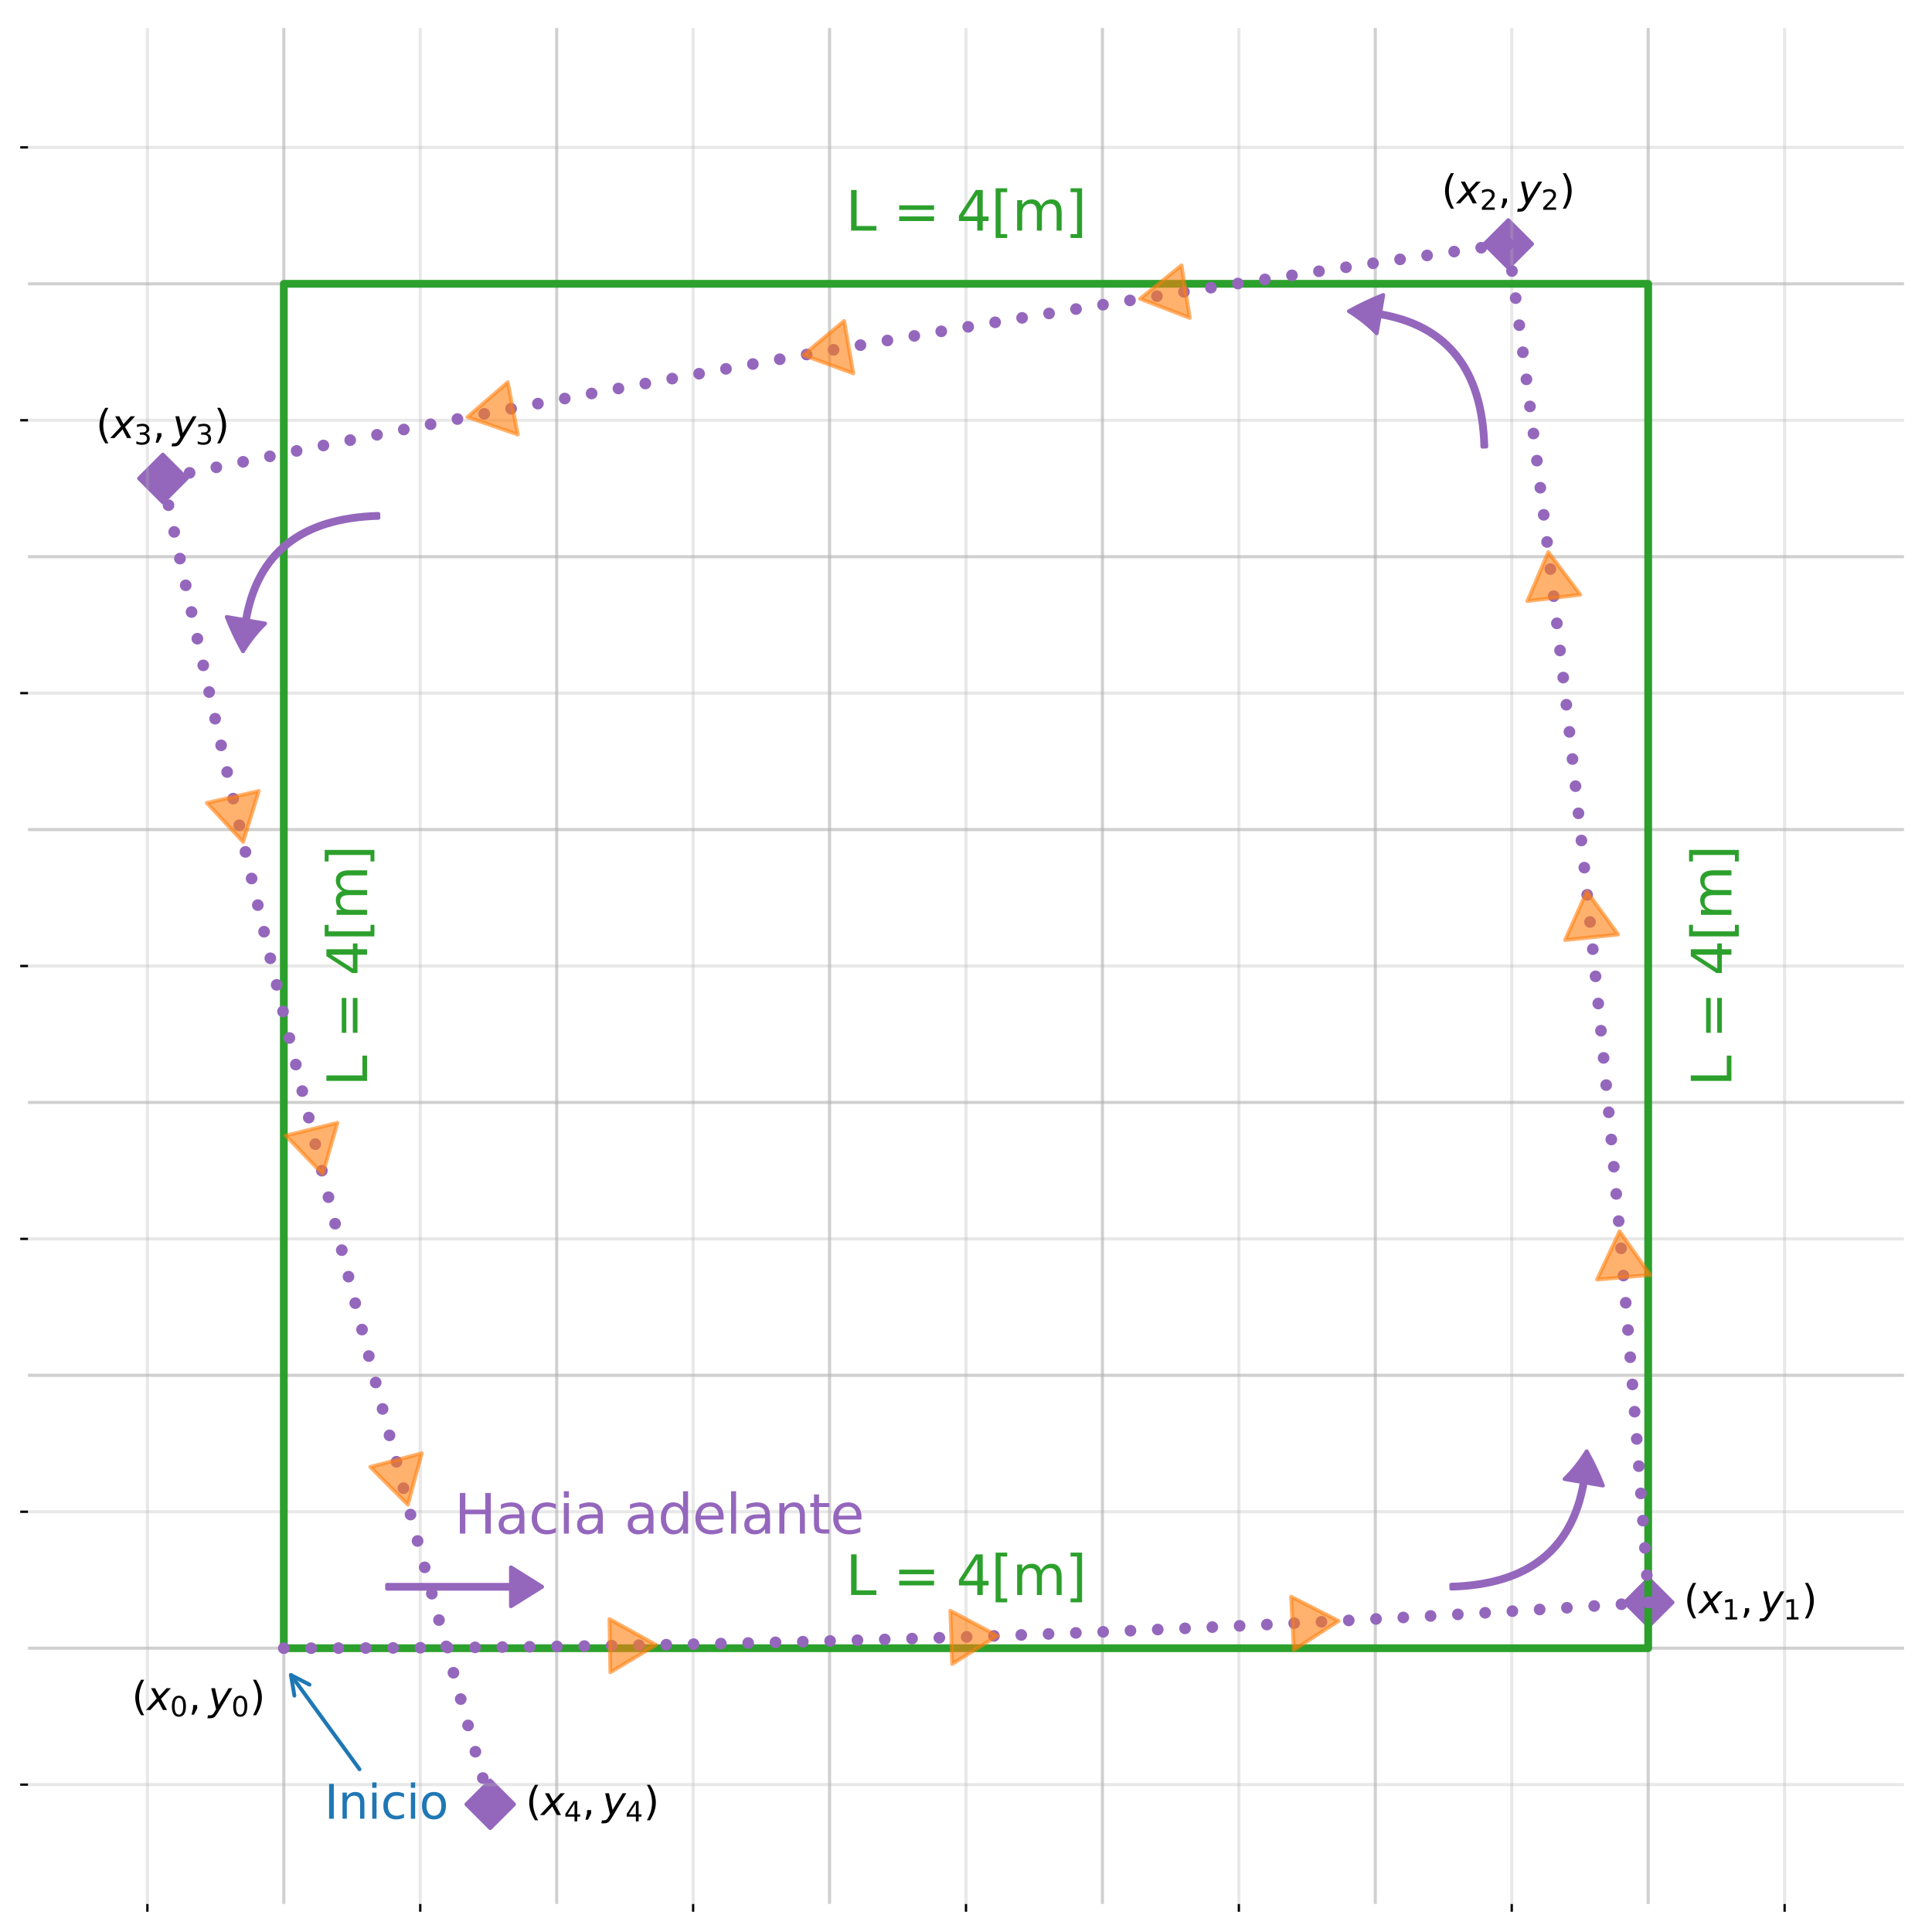 <?xml version="1.0" encoding="utf-8" standalone="no"?>
<!DOCTYPE svg PUBLIC "-//W3C//DTD SVG 1.1//EN"
  "http://www.w3.org/Graphics/SVG/1.1/DTD/svg11.dtd">
<svg xmlns:xlink="http://www.w3.org/1999/xlink" width="496.8pt" height="496.8pt" viewBox="0 0 496.8 496.8" xmlns="http://www.w3.org/2000/svg" version="1.1">
 <defs>
  <style type="text/css">*{stroke-linejoin: round; stroke-linecap: butt}</style>
 </defs>
 <g id="figure_1">
  <g id="patch_1">
   <path d="M 0 496.8 
L 496.8 496.8 
L 496.8 0 
L 0 0 
z
" style="fill: #ffffff"/>
  </g>
  <g id="axes_1">
   <g id="patch_2">
    <path d="M 7.2 489.6 
L 489.6 489.6 
L 489.6 7.2 
L 7.2 7.2 
z
" style="fill: #ffffff"/>
   </g>
   <g id="PathCollection_1">
    <defs>
     <path id="m2075177480" d="M -0 6.124 
L 6.124 0 
L 0 -6.124 
L -6.124 -0 
z
" style="stroke: #9467bd"/>
    </defs>
    <g clip-path="url(#p5de8d71951)">
     <use xlink:href="#m2075177480" x="423.955" y="412.048" style="fill: #9467bd; stroke: #9467bd"/>
    </g>
   </g>
   <g id="PathCollection_2">
    <g clip-path="url(#p5de8d71951)">
     <use xlink:href="#m2075177480" x="387.84" y="62.734" style="fill: #9467bd; stroke: #9467bd"/>
    </g>
   </g>
   <g id="PathCollection_3">
    <g clip-path="url(#p5de8d71951)">
     <use xlink:href="#m2075177480" x="41.878" y="123.026" style="fill: #9467bd; stroke: #9467bd"/>
    </g>
   </g>
   <g id="PathCollection_4">
    <g clip-path="url(#p5de8d71951)">
     <use xlink:href="#m2075177480" x="126.057" y="463.964" style="fill: #9467bd; stroke: #9467bd"/>
    </g>
   </g>
   <g id="matplotlib.axis_1">
    <g id="xtick_1">
     <g id="line2d_1">
      <path d="M 72.982 489.6 
L 72.982 7.2 
" clip-path="url(#p5de8d71951)" style="fill: none; stroke: #b0b0b0; stroke-opacity: 0.6; stroke-width: 0.8; stroke-linecap: square"/>
     </g>
    </g>
    <g id="xtick_2">
     <g id="line2d_2">
      <path d="M 143.149 489.6 
L 143.149 7.2 
" clip-path="url(#p5de8d71951)" style="fill: none; stroke: #b0b0b0; stroke-opacity: 0.6; stroke-width: 0.8; stroke-linecap: square"/>
     </g>
    </g>
    <g id="xtick_3">
     <g id="line2d_3">
      <path d="M 213.316 489.6 
L 213.316 7.2 
" clip-path="url(#p5de8d71951)" style="fill: none; stroke: #b0b0b0; stroke-opacity: 0.6; stroke-width: 0.8; stroke-linecap: square"/>
     </g>
    </g>
    <g id="xtick_4">
     <g id="line2d_4">
      <path d="M 283.484 489.6 
L 283.484 7.2 
" clip-path="url(#p5de8d71951)" style="fill: none; stroke: #b0b0b0; stroke-opacity: 0.6; stroke-width: 0.8; stroke-linecap: square"/>
     </g>
    </g>
    <g id="xtick_5">
     <g id="line2d_5">
      <path d="M 353.651 489.6 
L 353.651 7.2 
" clip-path="url(#p5de8d71951)" style="fill: none; stroke: #b0b0b0; stroke-opacity: 0.6; stroke-width: 0.8; stroke-linecap: square"/>
     </g>
    </g>
    <g id="xtick_6">
     <g id="line2d_6">
      <path d="M 423.818 489.6 
L 423.818 7.2 
" clip-path="url(#p5de8d71951)" style="fill: none; stroke: #b0b0b0; stroke-opacity: 0.6; stroke-width: 0.8; stroke-linecap: square"/>
     </g>
    </g>
    <g id="xtick_7">
     <g id="line2d_7">
      <path d="M 37.898 489.6 
L 37.898 7.2 
" clip-path="url(#p5de8d71951)" style="fill: none; stroke: #b0b0b0; stroke-opacity: 0.3; stroke-width: 0.8; stroke-linecap: square"/>
     </g>
     <g id="line2d_8">
      <defs>
       <path id="me4fd8dc052" d="M 0 0 
L 0 2 
" style="stroke: #000000; stroke-width: 0.6"/>
      </defs>
      <g>
       <use xlink:href="#me4fd8dc052" x="37.898" y="489.6" style="stroke: #000000; stroke-width: 0.6"/>
      </g>
     </g>
    </g>
    <g id="xtick_8">
     <g id="line2d_9">
      <path d="M 108.065 489.6 
L 108.065 7.2 
" clip-path="url(#p5de8d71951)" style="fill: none; stroke: #b0b0b0; stroke-opacity: 0.3; stroke-width: 0.8; stroke-linecap: square"/>
     </g>
     <g id="line2d_10">
      <g>
       <use xlink:href="#me4fd8dc052" x="108.065" y="489.6" style="stroke: #000000; stroke-width: 0.6"/>
      </g>
     </g>
    </g>
    <g id="xtick_9">
     <g id="line2d_11">
      <path d="M 178.233 489.6 
L 178.233 7.2 
" clip-path="url(#p5de8d71951)" style="fill: none; stroke: #b0b0b0; stroke-opacity: 0.3; stroke-width: 0.8; stroke-linecap: square"/>
     </g>
     <g id="line2d_12">
      <g>
       <use xlink:href="#me4fd8dc052" x="178.233" y="489.6" style="stroke: #000000; stroke-width: 0.6"/>
      </g>
     </g>
    </g>
    <g id="xtick_10">
     <g id="line2d_13">
      <path d="M 248.4 489.6 
L 248.4 7.2 
" clip-path="url(#p5de8d71951)" style="fill: none; stroke: #b0b0b0; stroke-opacity: 0.3; stroke-width: 0.8; stroke-linecap: square"/>
     </g>
     <g id="line2d_14">
      <g>
       <use xlink:href="#me4fd8dc052" x="248.4" y="489.6" style="stroke: #000000; stroke-width: 0.6"/>
      </g>
     </g>
    </g>
    <g id="xtick_11">
     <g id="line2d_15">
      <path d="M 318.567 489.6 
L 318.567 7.2 
" clip-path="url(#p5de8d71951)" style="fill: none; stroke: #b0b0b0; stroke-opacity: 0.3; stroke-width: 0.8; stroke-linecap: square"/>
     </g>
     <g id="line2d_16">
      <g>
       <use xlink:href="#me4fd8dc052" x="318.567" y="489.6" style="stroke: #000000; stroke-width: 0.6"/>
      </g>
     </g>
    </g>
    <g id="xtick_12">
     <g id="line2d_17">
      <path d="M 388.735 489.6 
L 388.735 7.2 
" clip-path="url(#p5de8d71951)" style="fill: none; stroke: #b0b0b0; stroke-opacity: 0.3; stroke-width: 0.8; stroke-linecap: square"/>
     </g>
     <g id="line2d_18">
      <g>
       <use xlink:href="#me4fd8dc052" x="388.735" y="489.6" style="stroke: #000000; stroke-width: 0.6"/>
      </g>
     </g>
    </g>
    <g id="xtick_13">
     <g id="line2d_19">
      <path d="M 458.902 489.6 
L 458.902 7.2 
" clip-path="url(#p5de8d71951)" style="fill: none; stroke: #b0b0b0; stroke-opacity: 0.3; stroke-width: 0.8; stroke-linecap: square"/>
     </g>
     <g id="line2d_20">
      <g>
       <use xlink:href="#me4fd8dc052" x="458.902" y="489.6" style="stroke: #000000; stroke-width: 0.6"/>
      </g>
     </g>
    </g>
   </g>
   <g id="matplotlib.axis_2">
    <g id="ytick_1">
     <g id="line2d_21">
      <path d="M 7.2 423.818 
L 489.6 423.818 
" clip-path="url(#p5de8d71951)" style="fill: none; stroke: #b0b0b0; stroke-opacity: 0.6; stroke-width: 0.8; stroke-linecap: square"/>
     </g>
    </g>
    <g id="ytick_2">
     <g id="line2d_22">
      <path d="M 7.2 353.651 
L 489.6 353.651 
" clip-path="url(#p5de8d71951)" style="fill: none; stroke: #b0b0b0; stroke-opacity: 0.6; stroke-width: 0.8; stroke-linecap: square"/>
     </g>
    </g>
    <g id="ytick_3">
     <g id="line2d_23">
      <path d="M 7.2 283.484 
L 489.6 283.484 
" clip-path="url(#p5de8d71951)" style="fill: none; stroke: #b0b0b0; stroke-opacity: 0.6; stroke-width: 0.8; stroke-linecap: square"/>
     </g>
    </g>
    <g id="ytick_4">
     <g id="line2d_24">
      <path d="M 7.2 213.316 
L 489.6 213.316 
" clip-path="url(#p5de8d71951)" style="fill: none; stroke: #b0b0b0; stroke-opacity: 0.6; stroke-width: 0.8; stroke-linecap: square"/>
     </g>
    </g>
    <g id="ytick_5">
     <g id="line2d_25">
      <path d="M 7.2 143.149 
L 489.6 143.149 
" clip-path="url(#p5de8d71951)" style="fill: none; stroke: #b0b0b0; stroke-opacity: 0.6; stroke-width: 0.8; stroke-linecap: square"/>
     </g>
    </g>
    <g id="ytick_6">
     <g id="line2d_26">
      <path d="M 7.2 72.982 
L 489.6 72.982 
" clip-path="url(#p5de8d71951)" style="fill: none; stroke: #b0b0b0; stroke-opacity: 0.6; stroke-width: 0.8; stroke-linecap: square"/>
     </g>
    </g>
    <g id="ytick_7">
     <g id="line2d_27">
      <path d="M 7.2 458.902 
L 489.6 458.902 
" clip-path="url(#p5de8d71951)" style="fill: none; stroke: #b0b0b0; stroke-opacity: 0.3; stroke-width: 0.8; stroke-linecap: square"/>
     </g>
     <g id="line2d_28">
      <defs>
       <path id="m3e1ce3af09" d="M 0 0 
L -2 0 
" style="stroke: #000000; stroke-width: 0.6"/>
      </defs>
      <g>
       <use xlink:href="#m3e1ce3af09" x="7.2" y="458.902" style="stroke: #000000; stroke-width: 0.6"/>
      </g>
     </g>
    </g>
    <g id="ytick_8">
     <g id="line2d_29">
      <path d="M 7.2 388.735 
L 489.6 388.735 
" clip-path="url(#p5de8d71951)" style="fill: none; stroke: #b0b0b0; stroke-opacity: 0.3; stroke-width: 0.8; stroke-linecap: square"/>
     </g>
     <g id="line2d_30">
      <g>
       <use xlink:href="#m3e1ce3af09" x="7.2" y="388.735" style="stroke: #000000; stroke-width: 0.6"/>
      </g>
     </g>
    </g>
    <g id="ytick_9">
     <g id="line2d_31">
      <path d="M 7.2 318.567 
L 489.6 318.567 
" clip-path="url(#p5de8d71951)" style="fill: none; stroke: #b0b0b0; stroke-opacity: 0.3; stroke-width: 0.8; stroke-linecap: square"/>
     </g>
     <g id="line2d_32">
      <g>
       <use xlink:href="#m3e1ce3af09" x="7.2" y="318.567" style="stroke: #000000; stroke-width: 0.6"/>
      </g>
     </g>
    </g>
    <g id="ytick_10">
     <g id="line2d_33">
      <path d="M 7.2 248.4 
L 489.6 248.4 
" clip-path="url(#p5de8d71951)" style="fill: none; stroke: #b0b0b0; stroke-opacity: 0.3; stroke-width: 0.8; stroke-linecap: square"/>
     </g>
     <g id="line2d_34">
      <g>
       <use xlink:href="#m3e1ce3af09" x="7.2" y="248.4" style="stroke: #000000; stroke-width: 0.6"/>
      </g>
     </g>
    </g>
    <g id="ytick_11">
     <g id="line2d_35">
      <path d="M 7.2 178.233 
L 489.6 178.233 
" clip-path="url(#p5de8d71951)" style="fill: none; stroke: #b0b0b0; stroke-opacity: 0.3; stroke-width: 0.8; stroke-linecap: square"/>
     </g>
     <g id="line2d_36">
      <g>
       <use xlink:href="#m3e1ce3af09" x="7.2" y="178.233" style="stroke: #000000; stroke-width: 0.6"/>
      </g>
     </g>
    </g>
    <g id="ytick_12">
     <g id="line2d_37">
      <path d="M 7.2 108.065 
L 489.6 108.065 
" clip-path="url(#p5de8d71951)" style="fill: none; stroke: #b0b0b0; stroke-opacity: 0.3; stroke-width: 0.8; stroke-linecap: square"/>
     </g>
     <g id="line2d_38">
      <g>
       <use xlink:href="#m3e1ce3af09" x="7.2" y="108.065" style="stroke: #000000; stroke-width: 0.6"/>
      </g>
     </g>
    </g>
    <g id="ytick_13">
     <g id="line2d_39">
      <path d="M 7.2 37.898 
L 489.6 37.898 
" clip-path="url(#p5de8d71951)" style="fill: none; stroke: #b0b0b0; stroke-opacity: 0.3; stroke-width: 0.8; stroke-linecap: square"/>
     </g>
     <g id="line2d_40">
      <g>
       <use xlink:href="#m3e1ce3af09" x="7.2" y="37.898" style="stroke: #000000; stroke-width: 0.6"/>
      </g>
     </g>
    </g>
   </g>
   <g id="line2d_41">
    <path d="M 72.982 423.818 
L 423.818 423.818 
L 423.818 423.818 
L 423.818 72.982 
L 423.818 72.982 
L 72.982 72.982 
L 72.982 72.982 
L 72.982 423.818 
L 72.982 423.818 
" clip-path="url(#p5de8d71951)" style="fill: none; stroke: #2ca02c; stroke-width: 2; stroke-linecap: square"/>
   </g>
   <g id="line2d_42">
    <defs>
     <path id="md35069072a" d="M 0 1 
C 0.265 1 0.52 0.895 0.707 0.707 
C 0.895 0.52 1 0.265 1 0 
C 1 -0.265 0.895 -0.52 0.707 -0.707 
C 0.52 -0.895 0.265 -1 0 -1 
C -0.265 -1 -0.52 -0.895 -0.707 -0.707 
C -0.895 -0.52 -1 -0.265 -1 0 
C -1 0.265 -0.895 0.52 -0.707 0.707 
C -0.52 0.895 -0.265 1 0 1 
z
" style="stroke: #9467bd"/>
    </defs>
    <g clip-path="url(#p5de8d71951)">
     <use xlink:href="#md35069072a" x="72.982" y="423.818" style="fill: #9467bd; stroke: #9467bd"/>
     <use xlink:href="#md35069072a" x="80.007" y="423.816" style="fill: #9467bd; stroke: #9467bd"/>
     <use xlink:href="#md35069072a" x="87.031" y="423.804" style="fill: #9467bd; stroke: #9467bd"/>
     <use xlink:href="#md35069072a" x="94.056" y="423.783" style="fill: #9467bd; stroke: #9467bd"/>
     <use xlink:href="#md35069072a" x="101.081" y="423.752" style="fill: #9467bd; stroke: #9467bd"/>
     <use xlink:href="#md35069072a" x="108.105" y="423.711" style="fill: #9467bd; stroke: #9467bd"/>
     <use xlink:href="#md35069072a" x="115.13" y="423.661" style="fill: #9467bd; stroke: #9467bd"/>
     <use xlink:href="#md35069072a" x="122.154" y="423.602" style="fill: #9467bd; stroke: #9467bd"/>
     <use xlink:href="#md35069072a" x="129.179" y="423.533" style="fill: #9467bd; stroke: #9467bd"/>
     <use xlink:href="#md35069072a" x="136.203" y="423.454" style="fill: #9467bd; stroke: #9467bd"/>
     <use xlink:href="#md35069072a" x="143.227" y="423.366" style="fill: #9467bd; stroke: #9467bd"/>
     <use xlink:href="#md35069072a" x="150.251" y="423.269" style="fill: #9467bd; stroke: #9467bd"/>
     <use xlink:href="#md35069072a" x="157.275" y="423.162" style="fill: #9467bd; stroke: #9467bd"/>
     <use xlink:href="#md35069072a" x="164.299" y="423.045" style="fill: #9467bd; stroke: #9467bd"/>
     <use xlink:href="#md35069072a" x="171.323" y="422.919" style="fill: #9467bd; stroke: #9467bd"/>
     <use xlink:href="#md35069072a" x="178.346" y="422.783" style="fill: #9467bd; stroke: #9467bd"/>
     <use xlink:href="#md35069072a" x="185.369" y="422.638" style="fill: #9467bd; stroke: #9467bd"/>
     <use xlink:href="#md35069072a" x="192.392" y="422.484" style="fill: #9467bd; stroke: #9467bd"/>
     <use xlink:href="#md35069072a" x="199.415" y="422.32" style="fill: #9467bd; stroke: #9467bd"/>
     <use xlink:href="#md35069072a" x="206.438" y="422.146" style="fill: #9467bd; stroke: #9467bd"/>
     <use xlink:href="#md35069072a" x="213.46" y="421.963" style="fill: #9467bd; stroke: #9467bd"/>
     <use xlink:href="#md35069072a" x="220.482" y="421.77" style="fill: #9467bd; stroke: #9467bd"/>
     <use xlink:href="#md35069072a" x="227.504" y="421.568" style="fill: #9467bd; stroke: #9467bd"/>
     <use xlink:href="#md35069072a" x="234.526" y="421.356" style="fill: #9467bd; stroke: #9467bd"/>
     <use xlink:href="#md35069072a" x="241.547" y="421.135" style="fill: #9467bd; stroke: #9467bd"/>
     <use xlink:href="#md35069072a" x="248.568" y="420.904" style="fill: #9467bd; stroke: #9467bd"/>
     <use xlink:href="#md35069072a" x="255.589" y="420.664" style="fill: #9467bd; stroke: #9467bd"/>
     <use xlink:href="#md35069072a" x="262.609" y="420.415" style="fill: #9467bd; stroke: #9467bd"/>
     <use xlink:href="#md35069072a" x="269.629" y="420.155" style="fill: #9467bd; stroke: #9467bd"/>
     <use xlink:href="#md35069072a" x="276.648" y="419.887" style="fill: #9467bd; stroke: #9467bd"/>
     <use xlink:href="#md35069072a" x="283.668" y="419.608" style="fill: #9467bd; stroke: #9467bd"/>
     <use xlink:href="#md35069072a" x="290.687" y="419.321" style="fill: #9467bd; stroke: #9467bd"/>
     <use xlink:href="#md35069072a" x="297.705" y="419.023" style="fill: #9467bd; stroke: #9467bd"/>
     <use xlink:href="#md35069072a" x="304.723" y="418.717" style="fill: #9467bd; stroke: #9467bd"/>
     <use xlink:href="#md35069072a" x="311.741" y="418.4" style="fill: #9467bd; stroke: #9467bd"/>
     <use xlink:href="#md35069072a" x="318.758" y="418.075" style="fill: #9467bd; stroke: #9467bd"/>
     <use xlink:href="#md35069072a" x="325.775" y="417.739" style="fill: #9467bd; stroke: #9467bd"/>
     <use xlink:href="#md35069072a" x="332.791" y="417.395" style="fill: #9467bd; stroke: #9467bd"/>
     <use xlink:href="#md35069072a" x="339.807" y="417.04" style="fill: #9467bd; stroke: #9467bd"/>
     <use xlink:href="#md35069072a" x="346.822" y="416.676" style="fill: #9467bd; stroke: #9467bd"/>
     <use xlink:href="#md35069072a" x="353.837" y="416.303" style="fill: #9467bd; stroke: #9467bd"/>
     <use xlink:href="#md35069072a" x="360.851" y="415.92" style="fill: #9467bd; stroke: #9467bd"/>
     <use xlink:href="#md35069072a" x="367.865" y="415.528" style="fill: #9467bd; stroke: #9467bd"/>
     <use xlink:href="#md35069072a" x="374.878" y="415.126" style="fill: #9467bd; stroke: #9467bd"/>
     <use xlink:href="#md35069072a" x="381.891" y="414.715" style="fill: #9467bd; stroke: #9467bd"/>
     <use xlink:href="#md35069072a" x="388.903" y="414.294" style="fill: #9467bd; stroke: #9467bd"/>
     <use xlink:href="#md35069072a" x="395.915" y="413.864" style="fill: #9467bd; stroke: #9467bd"/>
     <use xlink:href="#md35069072a" x="402.925" y="413.424" style="fill: #9467bd; stroke: #9467bd"/>
     <use xlink:href="#md35069072a" x="409.936" y="412.975" style="fill: #9467bd; stroke: #9467bd"/>
     <use xlink:href="#md35069072a" x="416.946" y="412.516" style="fill: #9467bd; stroke: #9467bd"/>
     <use xlink:href="#md35069072a" x="423.955" y="412.048" style="fill: #9467bd; stroke: #9467bd"/>
     <use xlink:href="#md35069072a" x="423.957" y="412.048" style="fill: #9467bd; stroke: #9467bd"/>
     <use xlink:href="#md35069072a" x="423.959" y="412.047" style="fill: #9467bd; stroke: #9467bd"/>
     <use xlink:href="#md35069072a" x="423.96" y="412.045" style="fill: #9467bd; stroke: #9467bd"/>
     <use xlink:href="#md35069072a" x="423.961" y="412.043" style="fill: #9467bd; stroke: #9467bd"/>
     <use xlink:href="#md35069072a" x="423.962" y="412.041" style="fill: #9467bd; stroke: #9467bd"/>
     <use xlink:href="#md35069072a" x="423.471" y="405.034" style="fill: #9467bd; stroke: #9467bd"/>
     <use xlink:href="#md35069072a" x="422.971" y="398.027" style="fill: #9467bd; stroke: #9467bd"/>
     <use xlink:href="#md35069072a" x="422.462" y="391.02" style="fill: #9467bd; stroke: #9467bd"/>
     <use xlink:href="#md35069072a" x="421.943" y="384.015" style="fill: #9467bd; stroke: #9467bd"/>
     <use xlink:href="#md35069072a" x="421.415" y="377.01" style="fill: #9467bd; stroke: #9467bd"/>
     <use xlink:href="#md35069072a" x="420.877" y="370.006" style="fill: #9467bd; stroke: #9467bd"/>
     <use xlink:href="#md35069072a" x="420.33" y="363.002" style="fill: #9467bd; stroke: #9467bd"/>
     <use xlink:href="#md35069072a" x="419.773" y="356" style="fill: #9467bd; stroke: #9467bd"/>
     <use xlink:href="#md35069072a" x="419.207" y="348.998" style="fill: #9467bd; stroke: #9467bd"/>
     <use xlink:href="#md35069072a" x="418.631" y="341.997" style="fill: #9467bd; stroke: #9467bd"/>
     <use xlink:href="#md35069072a" x="418.046" y="334.996" style="fill: #9467bd; stroke: #9467bd"/>
     <use xlink:href="#md35069072a" x="417.451" y="327.997" style="fill: #9467bd; stroke: #9467bd"/>
     <use xlink:href="#md35069072a" x="416.847" y="320.998" style="fill: #9467bd; stroke: #9467bd"/>
     <use xlink:href="#md35069072a" x="416.233" y="314" style="fill: #9467bd; stroke: #9467bd"/>
     <use xlink:href="#md35069072a" x="415.61" y="307.003" style="fill: #9467bd; stroke: #9467bd"/>
     <use xlink:href="#md35069072a" x="414.978" y="300.007" style="fill: #9467bd; stroke: #9467bd"/>
     <use xlink:href="#md35069072a" x="414.336" y="293.012" style="fill: #9467bd; stroke: #9467bd"/>
     <use xlink:href="#md35069072a" x="413.684" y="286.017" style="fill: #9467bd; stroke: #9467bd"/>
     <use xlink:href="#md35069072a" x="413.023" y="279.024" style="fill: #9467bd; stroke: #9467bd"/>
     <use xlink:href="#md35069072a" x="412.353" y="272.031" style="fill: #9467bd; stroke: #9467bd"/>
     <use xlink:href="#md35069072a" x="411.673" y="265.039" style="fill: #9467bd; stroke: #9467bd"/>
     <use xlink:href="#md35069072a" x="410.983" y="258.048" style="fill: #9467bd; stroke: #9467bd"/>
     <use xlink:href="#md35069072a" x="410.284" y="251.058" style="fill: #9467bd; stroke: #9467bd"/>
     <use xlink:href="#md35069072a" x="409.576" y="244.07" style="fill: #9467bd; stroke: #9467bd"/>
     <use xlink:href="#md35069072a" x="408.858" y="237.082" style="fill: #9467bd; stroke: #9467bd"/>
     <use xlink:href="#md35069072a" x="408.131" y="230.095" style="fill: #9467bd; stroke: #9467bd"/>
     <use xlink:href="#md35069072a" x="407.394" y="223.109" style="fill: #9467bd; stroke: #9467bd"/>
     <use xlink:href="#md35069072a" x="406.648" y="216.124" style="fill: #9467bd; stroke: #9467bd"/>
     <use xlink:href="#md35069072a" x="405.892" y="209.14" style="fill: #9467bd; stroke: #9467bd"/>
     <use xlink:href="#md35069072a" x="405.127" y="202.157" style="fill: #9467bd; stroke: #9467bd"/>
     <use xlink:href="#md35069072a" x="404.352" y="195.175" style="fill: #9467bd; stroke: #9467bd"/>
     <use xlink:href="#md35069072a" x="403.568" y="188.194" style="fill: #9467bd; stroke: #9467bd"/>
     <use xlink:href="#md35069072a" x="402.775" y="181.214" style="fill: #9467bd; stroke: #9467bd"/>
     <use xlink:href="#md35069072a" x="401.972" y="174.235" style="fill: #9467bd; stroke: #9467bd"/>
     <use xlink:href="#md35069072a" x="401.159" y="167.258" style="fill: #9467bd; stroke: #9467bd"/>
     <use xlink:href="#md35069072a" x="400.337" y="160.281" style="fill: #9467bd; stroke: #9467bd"/>
     <use xlink:href="#md35069072a" x="399.506" y="153.306" style="fill: #9467bd; stroke: #9467bd"/>
     <use xlink:href="#md35069072a" x="398.665" y="146.332" style="fill: #9467bd; stroke: #9467bd"/>
     <use xlink:href="#md35069072a" x="397.815" y="139.359" style="fill: #9467bd; stroke: #9467bd"/>
     <use xlink:href="#md35069072a" x="396.955" y="132.387" style="fill: #9467bd; stroke: #9467bd"/>
     <use xlink:href="#md35069072a" x="396.086" y="125.416" style="fill: #9467bd; stroke: #9467bd"/>
     <use xlink:href="#md35069072a" x="395.208" y="118.446" style="fill: #9467bd; stroke: #9467bd"/>
     <use xlink:href="#md35069072a" x="394.32" y="111.478" style="fill: #9467bd; stroke: #9467bd"/>
     <use xlink:href="#md35069072a" x="393.422" y="104.511" style="fill: #9467bd; stroke: #9467bd"/>
     <use xlink:href="#md35069072a" x="392.515" y="97.545" style="fill: #9467bd; stroke: #9467bd"/>
     <use xlink:href="#md35069072a" x="391.599" y="90.58" style="fill: #9467bd; stroke: #9467bd"/>
     <use xlink:href="#md35069072a" x="390.673" y="83.616" style="fill: #9467bd; stroke: #9467bd"/>
     <use xlink:href="#md35069072a" x="389.738" y="76.654" style="fill: #9467bd; stroke: #9467bd"/>
     <use xlink:href="#md35069072a" x="388.794" y="69.693" style="fill: #9467bd; stroke: #9467bd"/>
     <use xlink:href="#md35069072a" x="387.84" y="62.734" style="fill: #9467bd; stroke: #9467bd"/>
     <use xlink:href="#md35069072a" x="387.839" y="62.732" style="fill: #9467bd; stroke: #9467bd"/>
     <use xlink:href="#md35069072a" x="387.838" y="62.73" style="fill: #9467bd; stroke: #9467bd"/>
     <use xlink:href="#md35069072a" x="387.837" y="62.728" style="fill: #9467bd; stroke: #9467bd"/>
     <use xlink:href="#md35069072a" x="387.835" y="62.727" style="fill: #9467bd; stroke: #9467bd"/>
     <use xlink:href="#md35069072a" x="387.832" y="62.727" style="fill: #9467bd; stroke: #9467bd"/>
     <use xlink:href="#md35069072a" x="380.876" y="63.703" style="fill: #9467bd; stroke: #9467bd"/>
     <use xlink:href="#md35069072a" x="373.921" y="64.689" style="fill: #9467bd; stroke: #9467bd"/>
     <use xlink:href="#md35069072a" x="366.967" y="65.683" style="fill: #9467bd; stroke: #9467bd"/>
     <use xlink:href="#md35069072a" x="360.014" y="66.688" style="fill: #9467bd; stroke: #9467bd"/>
     <use xlink:href="#md35069072a" x="353.063" y="67.701" style="fill: #9467bd; stroke: #9467bd"/>
     <use xlink:href="#md35069072a" x="346.113" y="68.724" style="fill: #9467bd; stroke: #9467bd"/>
     <use xlink:href="#md35069072a" x="339.164" y="69.757" style="fill: #9467bd; stroke: #9467bd"/>
     <use xlink:href="#md35069072a" x="332.217" y="70.798" style="fill: #9467bd; stroke: #9467bd"/>
     <use xlink:href="#md35069072a" x="325.272" y="71.85" style="fill: #9467bd; stroke: #9467bd"/>
     <use xlink:href="#md35069072a" x="318.328" y="72.91" style="fill: #9467bd; stroke: #9467bd"/>
     <use xlink:href="#md35069072a" x="311.385" y="73.98" style="fill: #9467bd; stroke: #9467bd"/>
     <use xlink:href="#md35069072a" x="304.443" y="75.06" style="fill: #9467bd; stroke: #9467bd"/>
     <use xlink:href="#md35069072a" x="297.504" y="76.149" style="fill: #9467bd; stroke: #9467bd"/>
     <use xlink:href="#md35069072a" x="290.565" y="77.247" style="fill: #9467bd; stroke: #9467bd"/>
     <use xlink:href="#md35069072a" x="283.628" y="78.355" style="fill: #9467bd; stroke: #9467bd"/>
     <use xlink:href="#md35069072a" x="276.693" y="79.472" style="fill: #9467bd; stroke: #9467bd"/>
     <use xlink:href="#md35069072a" x="269.759" y="80.598" style="fill: #9467bd; stroke: #9467bd"/>
     <use xlink:href="#md35069072a" x="262.827" y="81.734" style="fill: #9467bd; stroke: #9467bd"/>
     <use xlink:href="#md35069072a" x="255.896" y="82.879" style="fill: #9467bd; stroke: #9467bd"/>
     <use xlink:href="#md35069072a" x="248.967" y="84.034" style="fill: #9467bd; stroke: #9467bd"/>
     <use xlink:href="#md35069072a" x="242.039" y="85.198" style="fill: #9467bd; stroke: #9467bd"/>
     <use xlink:href="#md35069072a" x="235.113" y="86.371" style="fill: #9467bd; stroke: #9467bd"/>
     <use xlink:href="#md35069072a" x="228.189" y="87.554" style="fill: #9467bd; stroke: #9467bd"/>
     <use xlink:href="#md35069072a" x="221.266" y="88.746" style="fill: #9467bd; stroke: #9467bd"/>
     <use xlink:href="#md35069072a" x="214.345" y="89.948" style="fill: #9467bd; stroke: #9467bd"/>
     <use xlink:href="#md35069072a" x="207.425" y="91.159" style="fill: #9467bd; stroke: #9467bd"/>
     <use xlink:href="#md35069072a" x="200.507" y="92.379" style="fill: #9467bd; stroke: #9467bd"/>
     <use xlink:href="#md35069072a" x="193.591" y="93.609" style="fill: #9467bd; stroke: #9467bd"/>
     <use xlink:href="#md35069072a" x="186.676" y="94.848" style="fill: #9467bd; stroke: #9467bd"/>
     <use xlink:href="#md35069072a" x="179.763" y="96.096" style="fill: #9467bd; stroke: #9467bd"/>
     <use xlink:href="#md35069072a" x="172.852" y="97.354" style="fill: #9467bd; stroke: #9467bd"/>
     <use xlink:href="#md35069072a" x="165.943" y="98.621" style="fill: #9467bd; stroke: #9467bd"/>
     <use xlink:href="#md35069072a" x="159.035" y="99.897" style="fill: #9467bd; stroke: #9467bd"/>
     <use xlink:href="#md35069072a" x="152.129" y="101.183" style="fill: #9467bd; stroke: #9467bd"/>
     <use xlink:href="#md35069072a" x="145.224" y="102.478" style="fill: #9467bd; stroke: #9467bd"/>
     <use xlink:href="#md35069072a" x="138.322" y="103.783" style="fill: #9467bd; stroke: #9467bd"/>
     <use xlink:href="#md35069072a" x="131.421" y="105.097" style="fill: #9467bd; stroke: #9467bd"/>
     <use xlink:href="#md35069072a" x="124.522" y="106.42" style="fill: #9467bd; stroke: #9467bd"/>
     <use xlink:href="#md35069072a" x="117.625" y="107.752" style="fill: #9467bd; stroke: #9467bd"/>
     <use xlink:href="#md35069072a" x="110.729" y="109.094" style="fill: #9467bd; stroke: #9467bd"/>
     <use xlink:href="#md35069072a" x="103.836" y="110.445" style="fill: #9467bd; stroke: #9467bd"/>
     <use xlink:href="#md35069072a" x="96.944" y="111.806" style="fill: #9467bd; stroke: #9467bd"/>
     <use xlink:href="#md35069072a" x="90.054" y="113.176" style="fill: #9467bd; stroke: #9467bd"/>
     <use xlink:href="#md35069072a" x="83.166" y="114.555" style="fill: #9467bd; stroke: #9467bd"/>
     <use xlink:href="#md35069072a" x="76.28" y="115.944" style="fill: #9467bd; stroke: #9467bd"/>
     <use xlink:href="#md35069072a" x="69.396" y="117.342" style="fill: #9467bd; stroke: #9467bd"/>
     <use xlink:href="#md35069072a" x="62.513" y="118.749" style="fill: #9467bd; stroke: #9467bd"/>
     <use xlink:href="#md35069072a" x="55.633" y="120.165" style="fill: #9467bd; stroke: #9467bd"/>
     <use xlink:href="#md35069072a" x="48.754" y="121.591" style="fill: #9467bd; stroke: #9467bd"/>
     <use xlink:href="#md35069072a" x="41.878" y="123.026" style="fill: #9467bd; stroke: #9467bd"/>
     <use xlink:href="#md35069072a" x="41.876" y="123.027" style="fill: #9467bd; stroke: #9467bd"/>
     <use xlink:href="#md35069072a" x="41.874" y="123.028" style="fill: #9467bd; stroke: #9467bd"/>
     <use xlink:href="#md35069072a" x="41.873" y="123.03" style="fill: #9467bd; stroke: #9467bd"/>
     <use xlink:href="#md35069072a" x="41.872" y="123.032" style="fill: #9467bd; stroke: #9467bd"/>
     <use xlink:href="#md35069072a" x="41.872" y="123.034" style="fill: #9467bd; stroke: #9467bd"/>
     <use xlink:href="#md35069072a" x="43.329" y="129.906" style="fill: #9467bd; stroke: #9467bd"/>
     <use xlink:href="#md35069072a" x="44.795" y="136.776" style="fill: #9467bd; stroke: #9467bd"/>
     <use xlink:href="#md35069072a" x="46.27" y="143.644" style="fill: #9467bd; stroke: #9467bd"/>
     <use xlink:href="#md35069072a" x="47.755" y="150.51" style="fill: #9467bd; stroke: #9467bd"/>
     <use xlink:href="#md35069072a" x="49.249" y="157.374" style="fill: #9467bd; stroke: #9467bd"/>
     <use xlink:href="#md35069072a" x="50.752" y="164.236" style="fill: #9467bd; stroke: #9467bd"/>
     <use xlink:href="#md35069072a" x="52.265" y="171.096" style="fill: #9467bd; stroke: #9467bd"/>
     <use xlink:href="#md35069072a" x="53.787" y="177.954" style="fill: #9467bd; stroke: #9467bd"/>
     <use xlink:href="#md35069072a" x="55.318" y="184.81" style="fill: #9467bd; stroke: #9467bd"/>
     <use xlink:href="#md35069072a" x="56.859" y="191.664" style="fill: #9467bd; stroke: #9467bd"/>
     <use xlink:href="#md35069072a" x="58.408" y="198.515" style="fill: #9467bd; stroke: #9467bd"/>
     <use xlink:href="#md35069072a" x="59.967" y="205.365" style="fill: #9467bd; stroke: #9467bd"/>
     <use xlink:href="#md35069072a" x="61.536" y="212.212" style="fill: #9467bd; stroke: #9467bd"/>
     <use xlink:href="#md35069072a" x="63.113" y="219.058" style="fill: #9467bd; stroke: #9467bd"/>
     <use xlink:href="#md35069072a" x="64.7" y="225.901" style="fill: #9467bd; stroke: #9467bd"/>
     <use xlink:href="#md35069072a" x="66.296" y="232.742" style="fill: #9467bd; stroke: #9467bd"/>
     <use xlink:href="#md35069072a" x="67.902" y="239.581" style="fill: #9467bd; stroke: #9467bd"/>
     <use xlink:href="#md35069072a" x="69.516" y="246.417" style="fill: #9467bd; stroke: #9467bd"/>
     <use xlink:href="#md35069072a" x="71.14" y="253.252" style="fill: #9467bd; stroke: #9467bd"/>
     <use xlink:href="#md35069072a" x="72.773" y="260.084" style="fill: #9467bd; stroke: #9467bd"/>
     <use xlink:href="#md35069072a" x="74.416" y="266.914" style="fill: #9467bd; stroke: #9467bd"/>
     <use xlink:href="#md35069072a" x="76.068" y="273.742" style="fill: #9467bd; stroke: #9467bd"/>
     <use xlink:href="#md35069072a" x="77.728" y="280.567" style="fill: #9467bd; stroke: #9467bd"/>
     <use xlink:href="#md35069072a" x="79.399" y="287.391" style="fill: #9467bd; stroke: #9467bd"/>
     <use xlink:href="#md35069072a" x="81.078" y="294.212" style="fill: #9467bd; stroke: #9467bd"/>
     <use xlink:href="#md35069072a" x="82.767" y="301.031" style="fill: #9467bd; stroke: #9467bd"/>
     <use xlink:href="#md35069072a" x="84.464" y="307.847" style="fill: #9467bd; stroke: #9467bd"/>
     <use xlink:href="#md35069072a" x="86.172" y="314.661" style="fill: #9467bd; stroke: #9467bd"/>
     <use xlink:href="#md35069072a" x="87.888" y="321.473" style="fill: #9467bd; stroke: #9467bd"/>
     <use xlink:href="#md35069072a" x="89.613" y="328.283" style="fill: #9467bd; stroke: #9467bd"/>
     <use xlink:href="#md35069072a" x="91.348" y="335.09" style="fill: #9467bd; stroke: #9467bd"/>
     <use xlink:href="#md35069072a" x="93.092" y="341.894" style="fill: #9467bd; stroke: #9467bd"/>
     <use xlink:href="#md35069072a" x="94.845" y="348.697" style="fill: #9467bd; stroke: #9467bd"/>
     <use xlink:href="#md35069072a" x="96.608" y="355.497" style="fill: #9467bd; stroke: #9467bd"/>
     <use xlink:href="#md35069072a" x="98.38" y="362.295" style="fill: #9467bd; stroke: #9467bd"/>
     <use xlink:href="#md35069072a" x="100.16" y="369.09" style="fill: #9467bd; stroke: #9467bd"/>
     <use xlink:href="#md35069072a" x="101.95" y="375.883" style="fill: #9467bd; stroke: #9467bd"/>
     <use xlink:href="#md35069072a" x="103.75" y="382.673" style="fill: #9467bd; stroke: #9467bd"/>
     <use xlink:href="#md35069072a" x="105.558" y="389.461" style="fill: #9467bd; stroke: #9467bd"/>
     <use xlink:href="#md35069072a" x="107.376" y="396.247" style="fill: #9467bd; stroke: #9467bd"/>
     <use xlink:href="#md35069072a" x="109.203" y="403.03" style="fill: #9467bd; stroke: #9467bd"/>
     <use xlink:href="#md35069072a" x="111.039" y="409.81" style="fill: #9467bd; stroke: #9467bd"/>
     <use xlink:href="#md35069072a" x="112.884" y="416.588" style="fill: #9467bd; stroke: #9467bd"/>
     <use xlink:href="#md35069072a" x="114.738" y="423.364" style="fill: #9467bd; stroke: #9467bd"/>
     <use xlink:href="#md35069072a" x="116.602" y="430.137" style="fill: #9467bd; stroke: #9467bd"/>
     <use xlink:href="#md35069072a" x="118.474" y="436.908" style="fill: #9467bd; stroke: #9467bd"/>
     <use xlink:href="#md35069072a" x="120.356" y="443.676" style="fill: #9467bd; stroke: #9467bd"/>
     <use xlink:href="#md35069072a" x="122.247" y="450.441" style="fill: #9467bd; stroke: #9467bd"/>
     <use xlink:href="#md35069072a" x="124.147" y="457.204" style="fill: #9467bd; stroke: #9467bd"/>
     <use xlink:href="#md35069072a" x="126.057" y="463.964" style="fill: #9467bd; stroke: #9467bd"/>
    </g>
   </g>
   <g id="text_1">
    <!-- $(x_0, y_0)$ -->
    <g transform="translate(33.905 439.725) scale(0.1 -0.1)">
     <defs>
      <path id="DejaVuSans-28" d="M 1984 4856 
Q 1566 4138 1362 3434 
Q 1159 2731 1159 2009 
Q 1159 1288 1364 580 
Q 1569 -128 1984 -844 
L 1484 -844 
Q 1016 -109 783 600 
Q 550 1309 550 2009 
Q 550 2706 781 3412 
Q 1013 4119 1484 4856 
L 1984 4856 
z
" transform="scale(0.016)"/>
      <path id="DejaVuSans-Oblique-78" d="M 3841 3500 
L 2234 1784 
L 3219 0 
L 2559 0 
L 1819 1388 
L 531 0 
L -166 0 
L 1556 1844 
L 641 3500 
L 1300 3500 
L 1972 2234 
L 3144 3500 
L 3841 3500 
z
" transform="scale(0.016)"/>
      <path id="DejaVuSans-30" d="M 2034 4250 
Q 1547 4250 1301 3770 
Q 1056 3291 1056 2328 
Q 1056 1369 1301 889 
Q 1547 409 2034 409 
Q 2525 409 2770 889 
Q 3016 1369 3016 2328 
Q 3016 3291 2770 3770 
Q 2525 4250 2034 4250 
z
M 2034 4750 
Q 2819 4750 3233 4129 
Q 3647 3509 3647 2328 
Q 3647 1150 3233 529 
Q 2819 -91 2034 -91 
Q 1250 -91 836 529 
Q 422 1150 422 2328 
Q 422 3509 836 4129 
Q 1250 4750 2034 4750 
z
" transform="scale(0.016)"/>
      <path id="DejaVuSans-2c" d="M 750 794 
L 1409 794 
L 1409 256 
L 897 -744 
L 494 -744 
L 750 256 
L 750 794 
z
" transform="scale(0.016)"/>
      <path id="DejaVuSans-Oblique-79" d="M 1588 -325 
Q 1188 -997 936 -1164 
Q 684 -1331 294 -1331 
L -159 -1331 
L -63 -850 
L 269 -850 
Q 509 -850 678 -719 
Q 847 -588 1056 -206 
L 1234 128 
L 459 3500 
L 1069 3500 
L 1650 819 
L 3256 3500 
L 3859 3500 
L 1588 -325 
z
" transform="scale(0.016)"/>
      <path id="DejaVuSans-29" d="M 513 4856 
L 1013 4856 
Q 1481 4119 1714 3412 
Q 1947 2706 1947 2009 
Q 1947 1309 1714 600 
Q 1481 -109 1013 -844 
L 513 -844 
Q 928 -128 1133 580 
Q 1338 1288 1338 2009 
Q 1338 2731 1133 3434 
Q 928 4138 513 4856 
z
" transform="scale(0.016)"/>
     </defs>
     <use xlink:href="#DejaVuSans-28" transform="translate(0 0.125)"/>
     <use xlink:href="#DejaVuSans-Oblique-78" transform="translate(39.014 0.125)"/>
     <use xlink:href="#DejaVuSans-30" transform="translate(98.193 -16.281) scale(0.7)"/>
     <use xlink:href="#DejaVuSans-2c" transform="translate(145.464 0.125)"/>
     <use xlink:href="#DejaVuSans-Oblique-79" transform="translate(196.733 0.125)"/>
     <use xlink:href="#DejaVuSans-30" transform="translate(255.913 -16.281) scale(0.7)"/>
     <use xlink:href="#DejaVuSans-29" transform="translate(303.184 0.125)"/>
    </g>
   </g>
   <g id="text_2">
    <!-- $(x_1, y_1)$ -->
    <g transform="translate(432.981 414.815) scale(0.1 -0.1)">
     <defs>
      <path id="DejaVuSans-31" d="M 794 531 
L 1825 531 
L 1825 4091 
L 703 3866 
L 703 4441 
L 1819 4666 
L 2450 4666 
L 2450 531 
L 3481 531 
L 3481 0 
L 794 0 
L 794 531 
z
" transform="scale(0.016)"/>
     </defs>
     <use xlink:href="#DejaVuSans-28" transform="translate(0 0.125)"/>
     <use xlink:href="#DejaVuSans-Oblique-78" transform="translate(39.014 0.125)"/>
     <use xlink:href="#DejaVuSans-31" transform="translate(98.193 -16.281) scale(0.7)"/>
     <use xlink:href="#DejaVuSans-2c" transform="translate(145.464 0.125)"/>
     <use xlink:href="#DejaVuSans-Oblique-79" transform="translate(196.733 0.125)"/>
     <use xlink:href="#DejaVuSans-31" transform="translate(255.913 -16.281) scale(0.7)"/>
     <use xlink:href="#DejaVuSans-29" transform="translate(303.184 0.125)"/>
    </g>
   </g>
   <g id="text_3">
    <!-- $(x_2, y_2)$ -->
    <g transform="translate(370.707 52.313) scale(0.1 -0.1)">
     <defs>
      <path id="DejaVuSans-32" d="M 1228 531 
L 3431 531 
L 3431 0 
L 469 0 
L 469 531 
Q 828 903 1448 1529 
Q 2069 2156 2228 2338 
Q 2531 2678 2651 2914 
Q 2772 3150 2772 3378 
Q 2772 3750 2511 3984 
Q 2250 4219 1831 4219 
Q 1534 4219 1204 4116 
Q 875 4013 500 3803 
L 500 4441 
Q 881 4594 1212 4672 
Q 1544 4750 1819 4750 
Q 2544 4750 2975 4387 
Q 3406 4025 3406 3419 
Q 3406 3131 3298 2873 
Q 3191 2616 2906 2266 
Q 2828 2175 2409 1742 
Q 1991 1309 1228 531 
z
" transform="scale(0.016)"/>
     </defs>
     <use xlink:href="#DejaVuSans-28" transform="translate(0 0.125)"/>
     <use xlink:href="#DejaVuSans-Oblique-78" transform="translate(39.014 0.125)"/>
     <use xlink:href="#DejaVuSans-32" transform="translate(98.193 -16.281) scale(0.7)"/>
     <use xlink:href="#DejaVuSans-2c" transform="translate(145.464 0.125)"/>
     <use xlink:href="#DejaVuSans-Oblique-79" transform="translate(196.733 0.125)"/>
     <use xlink:href="#DejaVuSans-32" transform="translate(255.913 -16.281) scale(0.7)"/>
     <use xlink:href="#DejaVuSans-29" transform="translate(303.184 0.125)"/>
    </g>
   </g>
   <g id="text_4">
    <!-- $(x_3, y_3)$ -->
    <g transform="translate(24.695 112.657) scale(0.1 -0.1)">
     <defs>
      <path id="DejaVuSans-33" d="M 2597 2516 
Q 3050 2419 3304 2112 
Q 3559 1806 3559 1356 
Q 3559 666 3084 287 
Q 2609 -91 1734 -91 
Q 1441 -91 1130 -33 
Q 819 25 488 141 
L 488 750 
Q 750 597 1062 519 
Q 1375 441 1716 441 
Q 2309 441 2620 675 
Q 2931 909 2931 1356 
Q 2931 1769 2642 2001 
Q 2353 2234 1838 2234 
L 1294 2234 
L 1294 2753 
L 1863 2753 
Q 2328 2753 2575 2939 
Q 2822 3125 2822 3475 
Q 2822 3834 2567 4026 
Q 2313 4219 1838 4219 
Q 1578 4219 1281 4162 
Q 984 4106 628 3988 
L 628 4550 
Q 988 4650 1302 4700 
Q 1616 4750 1894 4750 
Q 2613 4750 3031 4423 
Q 3450 4097 3450 3541 
Q 3450 3153 3228 2886 
Q 3006 2619 2597 2516 
z
" transform="scale(0.016)"/>
     </defs>
     <use xlink:href="#DejaVuSans-28" transform="translate(0 0.125)"/>
     <use xlink:href="#DejaVuSans-Oblique-78" transform="translate(39.014 0.125)"/>
     <use xlink:href="#DejaVuSans-33" transform="translate(98.193 -16.281) scale(0.7)"/>
     <use xlink:href="#DejaVuSans-2c" transform="translate(145.464 0.125)"/>
     <use xlink:href="#DejaVuSans-Oblique-79" transform="translate(196.733 0.125)"/>
     <use xlink:href="#DejaVuSans-33" transform="translate(255.913 -16.281) scale(0.7)"/>
     <use xlink:href="#DejaVuSans-29" transform="translate(303.184 0.125)"/>
    </g>
   </g>
   <g id="text_5">
    <!-- $(x_4, y_4)$ -->
    <g transform="translate(135.209 466.739) scale(0.1 -0.1)">
     <defs>
      <path id="DejaVuSans-34" d="M 2419 4116 
L 825 1625 
L 2419 1625 
L 2419 4116 
z
M 2253 4666 
L 3047 4666 
L 3047 1625 
L 3713 1625 
L 3713 1100 
L 3047 1100 
L 3047 0 
L 2419 0 
L 2419 1100 
L 313 1100 
L 313 1709 
L 2253 4666 
z
" transform="scale(0.016)"/>
     </defs>
     <use xlink:href="#DejaVuSans-28" transform="translate(0 0.125)"/>
     <use xlink:href="#DejaVuSans-Oblique-78" transform="translate(39.014 0.125)"/>
     <use xlink:href="#DejaVuSans-34" transform="translate(98.193 -16.281) scale(0.7)"/>
     <use xlink:href="#DejaVuSans-2c" transform="translate(145.464 0.125)"/>
     <use xlink:href="#DejaVuSans-Oblique-79" transform="translate(196.733 0.125)"/>
     <use xlink:href="#DejaVuSans-34" transform="translate(255.913 -16.281) scale(0.7)"/>
     <use xlink:href="#DejaVuSans-29" transform="translate(303.184 0.125)"/>
    </g>
   </g>
   <g id="patch_3">
    <path d="M 92.438 454.939 
Q 83.298 442.379 74.815 430.723 
" style="fill: none; stroke: #1f77b4; stroke-linecap: round"/>
    <path d="M 75.699 436.016 
L 74.815 430.723 
L 79.58 433.192 
" style="fill: none; stroke: #1f77b4; stroke-linecap: round"/>
   </g>
   <g id="text_6">
    <!-- Inicio -->
    <g style="fill: #1f77b4" transform="translate(83.418 467.673) scale(0.12 -0.12)">
     <defs>
      <path id="DejaVuSans-49" d="M 628 4666 
L 1259 4666 
L 1259 0 
L 628 0 
L 628 4666 
z
" transform="scale(0.016)"/>
      <path id="DejaVuSans-6e" d="M 3513 2113 
L 3513 0 
L 2938 0 
L 2938 2094 
Q 2938 2591 2744 2837 
Q 2550 3084 2163 3084 
Q 1697 3084 1428 2787 
Q 1159 2491 1159 1978 
L 1159 0 
L 581 0 
L 581 3500 
L 1159 3500 
L 1159 2956 
Q 1366 3272 1645 3428 
Q 1925 3584 2291 3584 
Q 2894 3584 3203 3211 
Q 3513 2838 3513 2113 
z
" transform="scale(0.016)"/>
      <path id="DejaVuSans-69" d="M 603 3500 
L 1178 3500 
L 1178 0 
L 603 0 
L 603 3500 
z
M 603 4863 
L 1178 4863 
L 1178 4134 
L 603 4134 
L 603 4863 
z
" transform="scale(0.016)"/>
      <path id="DejaVuSans-63" d="M 3122 3366 
L 3122 2828 
Q 2878 2963 2633 3030 
Q 2388 3097 2138 3097 
Q 1578 3097 1268 2742 
Q 959 2388 959 1747 
Q 959 1106 1268 751 
Q 1578 397 2138 397 
Q 2388 397 2633 464 
Q 2878 531 3122 666 
L 3122 134 
Q 2881 22 2623 -34 
Q 2366 -91 2075 -91 
Q 1284 -91 818 406 
Q 353 903 353 1747 
Q 353 2603 823 3093 
Q 1294 3584 2113 3584 
Q 2378 3584 2631 3529 
Q 2884 3475 3122 3366 
z
" transform="scale(0.016)"/>
      <path id="DejaVuSans-6f" d="M 1959 3097 
Q 1497 3097 1228 2736 
Q 959 2375 959 1747 
Q 959 1119 1226 758 
Q 1494 397 1959 397 
Q 2419 397 2687 759 
Q 2956 1122 2956 1747 
Q 2956 2369 2687 2733 
Q 2419 3097 1959 3097 
z
M 1959 3584 
Q 2709 3584 3137 3096 
Q 3566 2609 3566 1747 
Q 3566 888 3137 398 
Q 2709 -91 1959 -91 
Q 1206 -91 779 398 
Q 353 888 353 1747 
Q 353 2609 779 3096 
Q 1206 3584 1959 3584 
z
" transform="scale(0.016)"/>
     </defs>
     <use xlink:href="#DejaVuSans-49"/>
     <use xlink:href="#DejaVuSans-6e" x="29.492"/>
     <use xlink:href="#DejaVuSans-69" x="92.871"/>
     <use xlink:href="#DejaVuSans-63" x="120.654"/>
     <use xlink:href="#DejaVuSans-69" x="175.635"/>
     <use xlink:href="#DejaVuSans-6f" x="203.418"/>
    </g>
   </g>
   <g id="text_7">
    <!-- Hacia adelante -->
    <g style="fill: #9467bd" transform="translate(116.836 394.352) scale(0.14 -0.14)">
     <defs>
      <path id="DejaVuSans-48" d="M 628 4666 
L 1259 4666 
L 1259 2753 
L 3553 2753 
L 3553 4666 
L 4184 4666 
L 4184 0 
L 3553 0 
L 3553 2222 
L 1259 2222 
L 1259 0 
L 628 0 
L 628 4666 
z
" transform="scale(0.016)"/>
      <path id="DejaVuSans-61" d="M 2194 1759 
Q 1497 1759 1228 1600 
Q 959 1441 959 1056 
Q 959 750 1161 570 
Q 1363 391 1709 391 
Q 2188 391 2477 730 
Q 2766 1069 2766 1631 
L 2766 1759 
L 2194 1759 
z
M 3341 1997 
L 3341 0 
L 2766 0 
L 2766 531 
Q 2569 213 2275 61 
Q 1981 -91 1556 -91 
Q 1019 -91 701 211 
Q 384 513 384 1019 
Q 384 1609 779 1909 
Q 1175 2209 1959 2209 
L 2766 2209 
L 2766 2266 
Q 2766 2663 2505 2880 
Q 2244 3097 1772 3097 
Q 1472 3097 1187 3025 
Q 903 2953 641 2809 
L 641 3341 
Q 956 3463 1253 3523 
Q 1550 3584 1831 3584 
Q 2591 3584 2966 3190 
Q 3341 2797 3341 1997 
z
" transform="scale(0.016)"/>
      <path id="DejaVuSans-20" transform="scale(0.016)"/>
      <path id="DejaVuSans-64" d="M 2906 2969 
L 2906 4863 
L 3481 4863 
L 3481 0 
L 2906 0 
L 2906 525 
Q 2725 213 2448 61 
Q 2172 -91 1784 -91 
Q 1150 -91 751 415 
Q 353 922 353 1747 
Q 353 2572 751 3078 
Q 1150 3584 1784 3584 
Q 2172 3584 2448 3432 
Q 2725 3281 2906 2969 
z
M 947 1747 
Q 947 1113 1208 752 
Q 1469 391 1925 391 
Q 2381 391 2643 752 
Q 2906 1113 2906 1747 
Q 2906 2381 2643 2742 
Q 2381 3103 1925 3103 
Q 1469 3103 1208 2742 
Q 947 2381 947 1747 
z
" transform="scale(0.016)"/>
      <path id="DejaVuSans-65" d="M 3597 1894 
L 3597 1613 
L 953 1613 
Q 991 1019 1311 708 
Q 1631 397 2203 397 
Q 2534 397 2845 478 
Q 3156 559 3463 722 
L 3463 178 
Q 3153 47 2828 -22 
Q 2503 -91 2169 -91 
Q 1331 -91 842 396 
Q 353 884 353 1716 
Q 353 2575 817 3079 
Q 1281 3584 2069 3584 
Q 2775 3584 3186 3129 
Q 3597 2675 3597 1894 
z
M 3022 2063 
Q 3016 2534 2758 2815 
Q 2500 3097 2075 3097 
Q 1594 3097 1305 2825 
Q 1016 2553 972 2059 
L 3022 2063 
z
" transform="scale(0.016)"/>
      <path id="DejaVuSans-6c" d="M 603 4863 
L 1178 4863 
L 1178 0 
L 603 0 
L 603 4863 
z
" transform="scale(0.016)"/>
      <path id="DejaVuSans-74" d="M 1172 4494 
L 1172 3500 
L 2356 3500 
L 2356 3053 
L 1172 3053 
L 1172 1153 
Q 1172 725 1289 603 
Q 1406 481 1766 481 
L 2356 481 
L 2356 0 
L 1766 0 
Q 1100 0 847 248 
Q 594 497 594 1153 
L 594 3053 
L 172 3053 
L 172 3500 
L 594 3500 
L 594 4494 
L 1172 4494 
z
" transform="scale(0.016)"/>
     </defs>
     <use xlink:href="#DejaVuSans-48"/>
     <use xlink:href="#DejaVuSans-61" x="75.195"/>
     <use xlink:href="#DejaVuSans-63" x="136.475"/>
     <use xlink:href="#DejaVuSans-69" x="191.455"/>
     <use xlink:href="#DejaVuSans-61" x="219.238"/>
     <use xlink:href="#DejaVuSans-20" x="280.518"/>
     <use xlink:href="#DejaVuSans-61" x="312.305"/>
     <use xlink:href="#DejaVuSans-64" x="373.584"/>
     <use xlink:href="#DejaVuSans-65" x="437.061"/>
     <use xlink:href="#DejaVuSans-6c" x="498.584"/>
     <use xlink:href="#DejaVuSans-61" x="526.367"/>
     <use xlink:href="#DejaVuSans-6e" x="587.646"/>
     <use xlink:href="#DejaVuSans-74" x="651.025"/>
     <use xlink:href="#DejaVuSans-65" x="690.234"/>
    </g>
   </g>
   <g id="text_8">
    <!-- L = 4[m] -->
    <g style="fill: #2ca02c" transform="translate(217.45 410.139) scale(0.14 -0.14)">
     <defs>
      <path id="DejaVuSans-4c" d="M 628 4666 
L 1259 4666 
L 1259 531 
L 3531 531 
L 3531 0 
L 628 0 
L 628 4666 
z
" transform="scale(0.016)"/>
      <path id="DejaVuSans-3d" d="M 678 2906 
L 4684 2906 
L 4684 2381 
L 678 2381 
L 678 2906 
z
M 678 1631 
L 4684 1631 
L 4684 1100 
L 678 1100 
L 678 1631 
z
" transform="scale(0.016)"/>
      <path id="DejaVuSans-5b" d="M 550 4863 
L 1875 4863 
L 1875 4416 
L 1125 4416 
L 1125 -397 
L 1875 -397 
L 1875 -844 
L 550 -844 
L 550 4863 
z
" transform="scale(0.016)"/>
      <path id="DejaVuSans-6d" d="M 3328 2828 
Q 3544 3216 3844 3400 
Q 4144 3584 4550 3584 
Q 5097 3584 5394 3201 
Q 5691 2819 5691 2113 
L 5691 0 
L 5113 0 
L 5113 2094 
Q 5113 2597 4934 2840 
Q 4756 3084 4391 3084 
Q 3944 3084 3684 2787 
Q 3425 2491 3425 1978 
L 3425 0 
L 2847 0 
L 2847 2094 
Q 2847 2600 2669 2842 
Q 2491 3084 2119 3084 
Q 1678 3084 1418 2786 
Q 1159 2488 1159 1978 
L 1159 0 
L 581 0 
L 581 3500 
L 1159 3500 
L 1159 2956 
Q 1356 3278 1631 3431 
Q 1906 3584 2284 3584 
Q 2666 3584 2933 3390 
Q 3200 3197 3328 2828 
z
" transform="scale(0.016)"/>
      <path id="DejaVuSans-5d" d="M 1947 4863 
L 1947 -844 
L 622 -844 
L 622 -397 
L 1369 -397 
L 1369 4416 
L 622 4416 
L 622 4863 
L 1947 4863 
z
" transform="scale(0.016)"/>
     </defs>
     <use xlink:href="#DejaVuSans-4c"/>
     <use xlink:href="#DejaVuSans-20" x="55.713"/>
     <use xlink:href="#DejaVuSans-3d" x="87.5"/>
     <use xlink:href="#DejaVuSans-20" x="171.289"/>
     <use xlink:href="#DejaVuSans-34" x="203.076"/>
     <use xlink:href="#DejaVuSans-5b" x="266.699"/>
     <use xlink:href="#DejaVuSans-6d" x="305.713"/>
     <use xlink:href="#DejaVuSans-5d" x="403.125"/>
    </g>
   </g>
   <g id="text_9">
    <!-- L = 4[m] -->
    <g style="fill: #2ca02c" transform="translate(445.223 279.35) rotate(-90) scale(0.14 -0.14)">
     <use xlink:href="#DejaVuSans-4c"/>
     <use xlink:href="#DejaVuSans-20" x="55.713"/>
     <use xlink:href="#DejaVuSans-3d" x="87.5"/>
     <use xlink:href="#DejaVuSans-20" x="171.289"/>
     <use xlink:href="#DejaVuSans-34" x="203.076"/>
     <use xlink:href="#DejaVuSans-5b" x="266.699"/>
     <use xlink:href="#DejaVuSans-6d" x="305.713"/>
     <use xlink:href="#DejaVuSans-5d" x="403.125"/>
    </g>
   </g>
   <g id="text_10">
    <!-- L = 4[m] -->
    <g style="fill: #2ca02c" transform="translate(217.45 59.303) scale(0.14 -0.14)">
     <use xlink:href="#DejaVuSans-4c"/>
     <use xlink:href="#DejaVuSans-20" x="55.713"/>
     <use xlink:href="#DejaVuSans-3d" x="87.5"/>
     <use xlink:href="#DejaVuSans-20" x="171.289"/>
     <use xlink:href="#DejaVuSans-34" x="203.076"/>
     <use xlink:href="#DejaVuSans-5b" x="266.699"/>
     <use xlink:href="#DejaVuSans-6d" x="305.713"/>
     <use xlink:href="#DejaVuSans-5d" x="403.125"/>
    </g>
   </g>
   <g id="text_11">
    <!-- L = 4[m] -->
    <g style="fill: #2ca02c" transform="translate(94.387 279.35) rotate(-90) scale(0.14 -0.14)">
     <use xlink:href="#DejaVuSans-4c"/>
     <use xlink:href="#DejaVuSans-20" x="55.713"/>
     <use xlink:href="#DejaVuSans-3d" x="87.5"/>
     <use xlink:href="#DejaVuSans-20" x="171.289"/>
     <use xlink:href="#DejaVuSans-34" x="203.076"/>
     <use xlink:href="#DejaVuSans-5b" x="266.699"/>
     <use xlink:href="#DejaVuSans-6d" x="305.713"/>
     <use xlink:href="#DejaVuSans-5d" x="403.125"/>
    </g>
   </g>
   <g id="patch_4">
    <path d="M 99.54 407.531 
Q 115.466 407.531 131.392 407.531 
L 131.392 403.031 
Q 135.393 405.531 139.395 408.031 
Q 135.393 410.531 131.392 413.031 
L 131.392 408.531 
Q 115.466 408.531 99.54 408.531 
L 99.54 407.531 
z
" clip-path="url(#p5de8d71951)" style="fill: #9467bd; stroke: #9467bd; stroke-linecap: round"/>
   </g>
   <g id="patch_5">
    <path d="M 373.179 407.503 
Q 402.38 406.676 406.754 381.073 
L 402.318 380.316 
Q 405.37 377.38 408.003 373.19 
Q 410.396 377.483 412.175 381.999 
L 407.739 381.242 
Q 403.228 407.653 373.207 408.502 
L 373.179 407.503 
z
" clip-path="url(#p5de8d71951)" style="fill: #9467bd; stroke: #9467bd; stroke-linecap: round"/>
   </g>
   <g id="patch_6">
    <path d="M 381.19 114.85 
Q 380.364 85.649 354.761 81.275 
L 354.003 85.711 
Q 351.068 82.66 346.877 80.026 
Q 351.171 77.633 355.687 75.854 
L 354.929 80.29 
Q 381.34 84.801 382.19 114.822 
L 381.19 114.85 
z
" clip-path="url(#p5de8d71951)" style="fill: #9467bd; stroke: #9467bd; stroke-linecap: round"/>
   </g>
   <g id="patch_7">
    <path d="M 97.309 133.152 
Q 68.107 133.978 63.734 159.581 
L 68.169 160.339 
Q 65.118 163.274 62.485 167.465 
Q 60.091 163.171 58.312 158.655 
L 62.748 159.413 
Q 67.259 133.002 97.28 132.152 
L 97.309 133.152 
z
" clip-path="url(#p5de8d71951)" style="fill: #9467bd; stroke: #9467bd; stroke-linecap: round"/>
   </g>
   <g id="PathCollection_5">
    <defs>
     <path id="m27d42d2a42" d="M 7.905 -0.134 
L -4.068 -6.779 
L -3.836 6.912 
z
" style="stroke: #ff7f0e; stroke-opacity: 0.6"/>
    </defs>
    <g clip-path="url(#p5de8d71951)">
     <use xlink:href="#m27d42d2a42" x="160.787" y="423.105" style="fill: #ff7f0e; fill-opacity: 0.6; stroke: #ff7f0e; stroke-opacity: 0.6"/>
    </g>
   </g>
   <g id="PathCollection_6">
    <defs>
     <path id="m0d59bc6198" d="M 7.901 -0.268 
L -4.182 -6.709 
L -3.719 6.976 
z
" style="stroke: #ff7f0e; stroke-opacity: 0.6"/>
    </defs>
    <g clip-path="url(#p5de8d71951)">
     <use xlink:href="#m0d59bc6198" x="248.568" y="420.904" style="fill: #ff7f0e; fill-opacity: 0.6; stroke: #ff7f0e; stroke-opacity: 0.6"/>
    </g>
   </g>
   <g id="PathCollection_7">
    <defs>
     <path id="m0194f2d58c" d="M 7.895 -0.401 
L -4.295 -6.637 
L -3.6 7.038 
z
" style="stroke: #ff7f0e; stroke-opacity: 0.6"/>
    </defs>
    <g clip-path="url(#p5de8d71951)">
     <use xlink:href="#m0194f2d58c" x="336.299" y="417.219" style="fill: #ff7f0e; fill-opacity: 0.6; stroke: #ff7f0e; stroke-opacity: 0.6"/>
    </g>
   </g>
   <g id="PathCollection_8">
    <defs>
     <path id="m4528998824" d="M -0.683 -7.876 
L -6.48 4.529 
L 7.162 3.347 
z
" style="stroke: #ff7f0e; stroke-opacity: 0.6"/>
    </defs>
    <g clip-path="url(#p5de8d71951)">
     <use xlink:href="#m4528998824" x="417.15" y="324.497" style="fill: #ff7f0e; fill-opacity: 0.6; stroke: #ff7f0e; stroke-opacity: 0.6"/>
    </g>
   </g>
   <g id="PathCollection_9">
    <defs>
     <path id="m34c997a92f" d="M -0.816 -7.863 
L -6.402 4.638 
L 7.218 3.225 
z
" style="stroke: #ff7f0e; stroke-opacity: 0.6"/>
    </defs>
    <g clip-path="url(#p5de8d71951)">
     <use xlink:href="#m34c997a92f" x="408.858" y="237.082" style="fill: #ff7f0e; fill-opacity: 0.6; stroke: #ff7f0e; stroke-opacity: 0.6"/>
    </g>
   </g>
   <g id="PathCollection_10">
    <defs>
     <path id="m2164d86608" d="M -0.949 -7.849 
L -6.323 4.746 
L 7.271 3.103 
z
" style="stroke: #ff7f0e; stroke-opacity: 0.6"/>
    </defs>
    <g clip-path="url(#p5de8d71951)">
     <use xlink:href="#m2164d86608" x="399.087" y="149.819" style="fill: #ff7f0e; fill-opacity: 0.6; stroke: #ff7f0e; stroke-opacity: 0.6"/>
    </g>
   </g>
   <g id="PathCollection_11">
    <defs>
     <path id="mc4af33ea83" d="M -7.81 1.228 
L 4.968 6.149 
L 2.841 -7.377 
z
" style="stroke: #ff7f0e; stroke-opacity: 0.6"/>
    </defs>
    <g clip-path="url(#p5de8d71951)">
     <use xlink:href="#mc4af33ea83" x="300.973" y="75.603" style="fill: #ff7f0e; fill-opacity: 0.6; stroke: #ff7f0e; stroke-opacity: 0.6"/>
    </g>
   </g>
   <g id="PathCollection_12">
    <defs>
     <path id="mc58d9e1572" d="M -7.788 1.36 
L 5.072 6.064 
L 2.716 -7.425 
z
" style="stroke: #ff7f0e; stroke-opacity: 0.6"/>
    </defs>
    <g clip-path="url(#p5de8d71951)">
     <use xlink:href="#mc58d9e1572" x="214.345" y="89.948" style="fill: #ff7f0e; fill-opacity: 0.6; stroke: #ff7f0e; stroke-opacity: 0.6"/>
    </g>
   </g>
   <g id="PathCollection_13">
    <defs>
     <path id="m48d81c8318" d="M -7.764 1.492 
L 5.174 5.978 
L 2.59 -7.469 
z
" style="stroke: #ff7f0e; stroke-opacity: 0.6"/>
    </defs>
    <g clip-path="url(#p5de8d71951)">
     <use xlink:href="#m48d81c8318" x="127.971" y="105.757" style="fill: #ff7f0e; fill-opacity: 0.6; stroke: #ff7f0e; stroke-opacity: 0.6"/>
    </g>
   </g>
   <g id="PathCollection_14">
    <defs>
     <path id="mafbcc48496" d="M 1.768 7.706 
L 5.789 -5.384 
L -7.557 -2.322 
z
" style="stroke: #ff7f0e; stroke-opacity: 0.6"/>
    </defs>
    <g clip-path="url(#p5de8d71951)">
     <use xlink:href="#mafbcc48496" x="60.75" y="208.789" style="fill: #ff7f0e; fill-opacity: 0.6; stroke: #ff7f0e; stroke-opacity: 0.6"/>
    </g>
   </g>
   <g id="PathCollection_15">
    <defs>
     <path id="mb658425b83" d="M 1.898 7.675 
L 5.697 -5.481 
L -7.595 -2.194 
z
" style="stroke: #ff7f0e; stroke-opacity: 0.6"/>
    </defs>
    <g clip-path="url(#p5de8d71951)">
     <use xlink:href="#mb658425b83" x="81.078" y="294.212" style="fill: #ff7f0e; fill-opacity: 0.6; stroke: #ff7f0e; stroke-opacity: 0.6"/>
    </g>
   </g>
   <g id="PathCollection_16">
    <defs>
     <path id="m13006c6c48" d="M 2.027 7.641 
L 5.604 -5.576 
L -7.631 -2.065 
z
" style="stroke: #ff7f0e; stroke-opacity: 0.6"/>
    </defs>
    <g clip-path="url(#p5de8d71951)">
     <use xlink:href="#m13006c6c48" x="102.849" y="379.278" style="fill: #ff7f0e; fill-opacity: 0.6; stroke: #ff7f0e; stroke-opacity: 0.6"/>
    </g>
   </g>
  </g>
 </g>
 <defs>
  <clipPath id="p5de8d71951">
   <rect x="7.2" y="7.2" width="482.4" height="482.4"/>
  </clipPath>
 </defs>
</svg>

